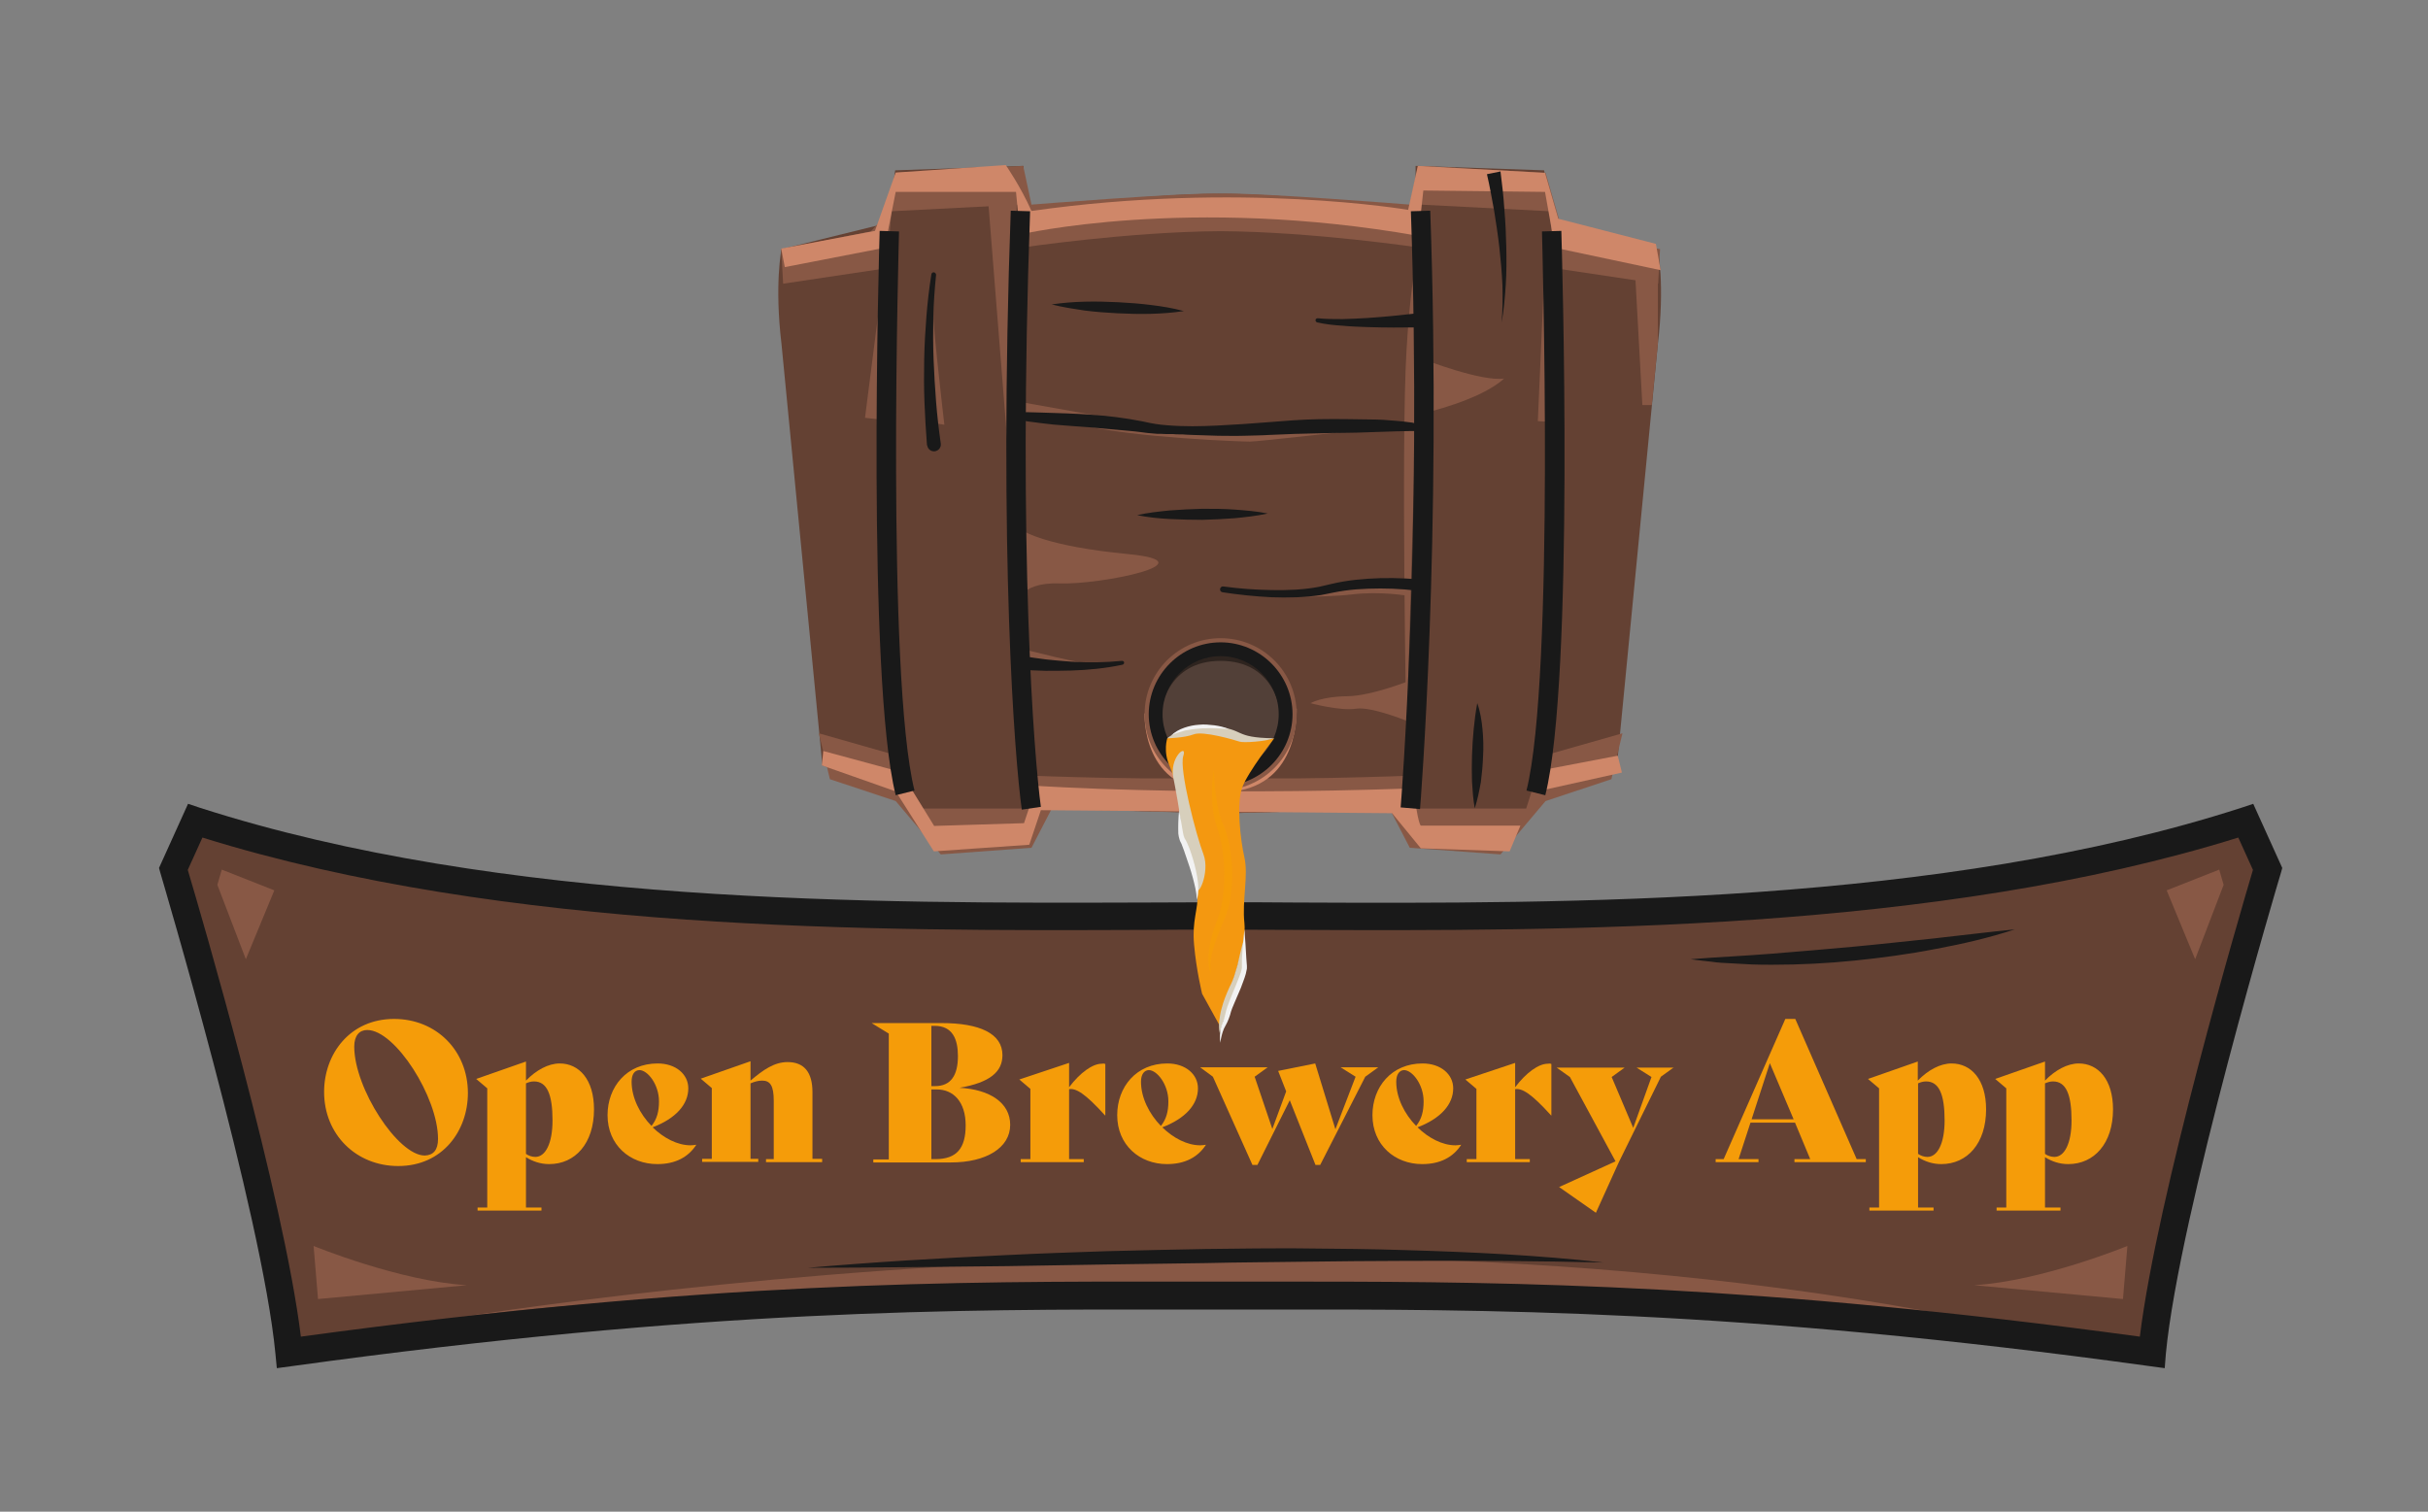 <svg version="1.1" xmlns="http://www.w3.org/2000/svg" xmlns:xlink="http://www.w3.org/1999/xlink" x="0px" y="0px"
	 viewBox="0 0 878 546.7" enable-background="new 0 0 878 546.7" xml:space="preserve">
<rect x="0" y="0" width="878" height="546.7" fill="#808080" stroke="none"/>
<g id="wappen_neu">
	<g id="bg_Kopie">
		<path fill="#644133" d="M441.4,468.5c84,0,176.9-1.6,336.9,20.6c4.9-51.4,41.8-174.9,41.8-174.9s0,0-7.9-17.4
			c-120.3,38.8-271.9,34.4-370.7,34.4s-250.5,4.3-370.7-34.4c-7.9,17.4-7.9,17.4-7.9,17.4s36.9,123.4,41.8,174.9
			C264.5,466.9,357.4,468.5,441.4,468.5z"/>
	</g>
	<g id="shading_Kopie">
		<path fill="#885845" d="M140.3,480.6c0,0,335.2-61.6,607.5,4.4C655.4,475.3,281.1,453,140.3,480.6z"/>
		<polygon fill="#885845" points="99.2,322 80.2,314.5 78.6,320 88.9,346.9 		"/>
		<path fill="#885845" d="M115,469.8l-1.6-19.2c0,0,30.9,12.7,55.4,14.2C115,469.8,115,469.8,115,469.8z"/>
		<polygon fill="#885845" points="783.5,322 802.5,314.5 804.1,320 793.8,346.9 		"/>
		<path fill="#885845" d="M767.7,469.8l1.6-19.2c0,0-30.9,12.7-55.4,14.2C767.7,469.8,767.7,469.8,767.7,469.8z"/>
		<path fill="#191919" d="M292.2,458.5c23.9-2.1,47.9-3.5,71.8-4.6c12-0.6,24-1,36-1.4c12-0.3,24-0.6,36-0.8c6-0.1,12-0.1,18-0.2
			c6,0,12-0.1,18,0c12,0.1,24,0.2,36,0.6c24,0.7,48,1.8,71.9,4.5c-24-0.6-48-0.7-71.9-0.6l-18,0.1l-18,0.2c-12,0.2-24,0.2-35.9,0.5
			c-12,0.1-24,0.4-35.9,0.5l-36,0.6C340.1,458.1,316.2,458.5,292.2,458.5z"/>
		<path fill="#191919" d="M728.6,336.1c-9.4,3.1-19,5.3-28.7,7.1c-9.7,1.9-19.5,3.2-29.3,4.2c-9.8,1-19.7,1.5-29.6,1.5
			c-2.5,0-4.9,0-7.4-0.1l-7.4-0.4l-3.7-0.2c-1.2-0.1-2.5-0.2-3.7-0.4c-2.5-0.3-4.9-0.5-7.4-0.9c9.9-0.8,19.6-1.2,29.4-2
			c9.8-0.8,19.5-1.6,29.2-2.5c9.7-0.9,19.5-2,29.2-3C709,338.3,718.8,337.1,728.6,336.1z"/>
	</g>
	<g id="outline_Kopie_2">
		<path fill="#191919" d="M782.8,494.8l-5.2-0.7c-149.7-20.7-240.4-20.6-320.4-20.5c-10.6,0-20.9,0-31.5,0
			c-80-0.1-170.7-0.2-320.4,20.5l-5.2,0.7l-0.5-5.2C94.8,439.2,58.3,316.9,58,315.7l-0.5-1.8L68,290.7l4.2,1.4
			c109,35.1,243.7,34.6,342,34.3c9.4,0,18.5-0.1,27.2-0.1c8.7,0,17.8,0,27.2,0.1c98.4,0.4,233.1,0.9,342-34.3l4.2-1.4l10.5,23.2
			l-0.5,1.8c-0.4,1.2-36.8,123.5-41.6,173.9L782.8,494.8z M473.5,463.5c75.6,0,163,1.2,300.3,19.9c6.2-50.7,36.3-153.4,40.9-168.8
			l-5.3-11.7c-109.7,34.2-243.1,33.8-340.9,33.4c-9.4,0-18.5-0.1-27.2-0.1c-8.7,0-17.7,0-27.2,0.1c-97.8,0.4-231.2,0.8-340.9-33.4
			l-5.3,11.7c4.6,15.4,34.7,118.1,40.9,168.8c147.4-20.1,237.3-20,316.7-19.9c10.6,0,20.9,0,31.4,0
			C462.6,463.5,468,463.5,473.5,463.5z"/>
	</g>
	<g id="schrift">
		<g>
			<path fill="#F59C09" d="M117.2,394.9c0-13.7,9.3-26.4,25.3-26.4c15.3,0,26.7,11.5,26.7,26.8c0,13.7-9.2,26.4-25.2,26.4
				C128.8,421.7,117.2,410.3,117.2,394.9z M158.4,411.9c0-15.1-15.5-39.4-25.6-39.4c-2.8,0-4.7,2-4.7,6c0,15.1,15.8,39.4,25.5,39.4
				C156.7,417.8,158.4,415.9,158.4,411.9z"/>
			<path fill="#F59C09" d="M214.8,401.2c0,12.3-6.8,19.8-16.2,19.8c-3.2,0-6-1-8.4-2.5v18.2h5.6v1.1h-23.1v-1.1h3.5v-43.1l-4-3.4
				l18-6.3v6.9c3.7-3.8,8.1-6.2,12.2-6.2C209.4,384.6,214.8,390.4,214.8,401.2z M199.8,405.2c0-9.4-2-14.1-6.7-14.1
				c-1.1,0-2,0.3-2.9,0.7v25.5c1,0.7,2.2,1.1,3.4,1.1C197.2,418.4,199.8,413.6,199.8,405.2z"/>
			<path fill="#F59C09" d="M251.8,414c-2.9,4.5-7.6,7-14.1,7c-9.9,0-18-6.9-18-17.7c0-10.2,6.9-18.7,18.1-18.7
				c6.6,0,11.1,3.9,11.1,9c0,5.8-4.5,10.9-12.9,14.1c4,3.9,9,6.5,13.7,6.5C250.4,414.2,251.1,414.1,251.8,414L251.8,414z
				 M228.4,391.2c0,5.8,3,11.7,7.2,16c2-2.5,2.7-5.3,2.7-8.9c0-6.1-4.1-11.3-7.1-11.3C229.4,387.1,228.4,388.6,228.4,391.2z"/>
			<path fill="#F59C09" d="M297.3,419.2v1.1H277v-1.1h2.8v-21.1c0-5.5-1.3-7.3-4.2-7.3c-1.4,0-2.8,0.4-4.2,1v27.3h2.8v1.1h-20.3
				v-1.1h3.5v-25.6l-4-3.4l18-6.3v7c4.6-3.9,8.6-6.7,13.4-6.7c6,0,9,3.7,9,10.9v24.1H297.3z"/>
			<path fill="#F59C09" d="M365.3,406.8c0,8.3-8.7,13.6-21.4,13.6h-28.1v-1.1h5.6v-45.5l-6.2-3.8h25.3c13.8,0,22,3.8,22,11.6
				c0,6-4.5,9.9-15.5,11.8C357.9,394,365.3,398.8,365.3,406.8z M336.8,371v21.8h1.3c5.7,0,8.3-3.8,8.3-10.9c0-6-1.9-10.9-8.4-10.9
				H336.8z M349.2,407c0-8.7-4.6-13-10.4-13h-2v25.2h1.5C346,419.2,349.2,415.2,349.2,407z"/>
			<path fill="#F59C09" d="M399.7,384.8v18.6h-0.1c-7.3-8.1-10.6-9.9-13-9.5v25.3h5.3v1.1h-22.8v-1.1h3.5v-25.4l-4-3.4l18-6v8.8
				c4-5.3,8.5-8.5,11.8-8.5C398.8,384.6,399.2,384.6,399.7,384.8z"/>
			<path fill="#F59C09" d="M436.1,414c-2.9,4.5-7.6,7-14.1,7c-9.9,0-18-6.9-18-17.7c0-10.2,6.9-18.7,18.1-18.7
				c6.6,0,11.1,3.9,11.1,9c0,5.8-4.5,10.9-12.9,14.1c4,3.9,9,6.5,13.7,6.5C434.7,414.2,435.4,414.1,436.1,414L436.1,414z
				 M412.6,391.2c0,5.8,3,11.7,7.2,16c2-2.5,2.7-5.3,2.7-8.9c0-6.1-4.1-11.3-7.1-11.3C413.7,387.1,412.6,388.6,412.6,391.2z"/>
			<path fill="#F59C09" d="M498.4,386l-4.7,3.4l-16.3,31.9h-1.7l-9.3-23.4l-11.7,23.4h-1.8l-14.3-31.9L434,386h24.4l-4.7,3.4
				l6.4,18.9l5-13.6l-2.9-7.4l13.4-2.7l7.3,23.8l7.3-19l-5.4-3.4H498.4z"/>
			<path fill="#F59C09" d="M528.4,414c-2.9,4.5-7.6,7-14.1,7c-9.9,0-18-6.9-18-17.7c0-10.2,6.9-18.7,18.1-18.7
				c6.6,0,11.1,3.9,11.1,9c0,5.8-4.5,10.9-12.9,14.1c4,3.9,9,6.5,13.7,6.5C527,414.2,527.7,414.1,528.4,414L528.4,414z M504.9,391.2
				c0,5.8,3,11.7,7.2,16c2-2.5,2.7-5.3,2.7-8.9c0-6.1-4.1-11.3-7.1-11.3C506,387.1,504.9,388.6,504.9,391.2z"/>
			<path fill="#F59C09" d="M561,384.8v18.6h-0.1c-7.3-8.1-10.6-9.9-13-9.5v25.3h5.3v1.1h-22.8v-1.1h3.5v-25.4l-4-3.4l18-6v8.8
				c4-5.3,8.5-8.5,11.8-8.5C560.2,384.6,560.6,384.6,561,384.8z"/>
			<path fill="#F59C09" d="M605.3,386l-4.7,3.4l-15.2,30.9l-8.3,18.3l-13.3-9.3l20.4-9.3l-16.5-30.5l-4.8-3.4h24.6l-4.7,3.4
				l7.8,18.4l6.6-18.4l-5.4-3.4H605.3z"/>
			<path fill="#F59C09" d="M674.7,419.2v1.1h-25.8v-1.1h5.7l-5.5-13.2H633l-4.3,13.2h7.2v1.1h-15.5v-1.1h2.9l22.3-50.7h3.6
				l22.2,50.7H674.7z M648.6,404.8l-8.6-20.3l-6.6,20.3H648.6z"/>
			<path fill="#F59C09" d="M718.2,401.2c0,12.3-6.8,19.8-16.2,19.8c-3.2,0-6-1-8.4-2.5v18.2h5.6v1.1H676v-1.1h3.5v-43.1l-4-3.4
				l18-6.3v6.9c3.7-3.8,8.1-6.2,12.2-6.2C712.8,384.6,718.2,390.4,718.2,401.2z M703.2,405.2c0-9.4-2-14.1-6.7-14.1
				c-1.1,0-2,0.3-2.9,0.7v25.5c1,0.7,2.2,1.1,3.4,1.1C700.6,418.4,703.2,413.6,703.2,405.2z"/>
			<path fill="#F59C09" d="M764.1,401.2c0,12.3-6.8,19.8-16.2,19.8c-3.2,0-6-1-8.4-2.5v18.2h5.6v1.1h-23.1v-1.1h3.5v-43.1l-4-3.4
				l18-6.3v6.9c3.7-3.8,8.1-6.2,12.2-6.2C758.7,384.6,764.1,390.4,764.1,401.2z M749.1,405.2c0-9.4-2-14.1-6.7-14.1
				c-1,0-2,0.3-2.9,0.7v25.5c1,0.7,2.2,1.1,3.4,1.1C746.5,418.4,749.1,413.6,749.1,405.2z"/>
		</g>
	</g>
</g>
<g id="bierfass">
	<g id="bg-bierfass">
		<path fill="#644133" d="M440.6,294.2l67.6-1.8l1.6,13.2l34.8,1.1c0,0,5.5-6.3,10-19.8l30.1-10l14.8-152.4c2.6-21.6,0-34.3,0-34.3
			L561,80.6l-2.6-19L511.9,60v16.4c0,0-39.3-6.3-71.3-6.3h0.8c-32,0-71.3,6.3-71.3,6.3V60l-46.4,1.6l-2.6,19l-38.5,9.5
			c0,0-2.6,12.7,0,34.3l14.8,152.4l30.1,10c4.5,13.5,10,19.8,10,19.8l34.8-1.1l1.6-13.2l67.6,1.8H440.6z"/>
	</g>
	<g id="shading">
		<path fill="#885845" d="M441.4,294.2l61.1-1.7l7.3,14.1l32.8,2.4l16.3-19.3l23.8-7.9l4-16.6l-28.8,8.2l-6,19h-42.1l1.3-11.9
			c0,0-54.5,2.1-69.7,0.3c-15.2,1.8-69.7-0.3-69.7-0.3l1.3,11.9h-42.1l-6-19l-28.8-8.2l4,16.6l23.8,7.9l16.3,19.3l32.8-2.4l7.3-14.1
			L441.4,294.2z"/>
		<path fill="#885845" d="M441.4,70c13.5-0.4,68.4,4,68.4,4l3-14l46.1,2.5l4.8,16.6l4.2,4.6l32.4,6.4l-0.7,12.5l-37.4-5.6l-1.8-20.6
			L513.7,74v15.6c0,0-38.7-5.8-72.3-6c-33.6,0.2-72.3,6-72.3,6V74l-46.7,2.4l-1.8,20.6l-37.4,5.6l-0.7-12.5l32.4-6.4l4.2-4.6
			l4.8-16.6L370,60l3,14C373,74,427.9,69.6,441.4,70z"/>
		<path fill="#885845" d="M508.6,267c0,0-2-106.4,0-140s5.1-37.4,5.1-37.4L508.6,267z"/>
		<polygon fill="#885845" points="318.3,108 312.8,151.1 319.9,151.9 		"/>
		<polygon fill="#885845" points="556.1,152.3 558.5,97.7 562.4,152.7 		"/>
		<path fill="#885845" d="M494.2,155.2c0,0-39,4.5-42.2,4.5c-3.2,0-41.1-1.3-61.7-6.1c30.1,1.6,30.1,1.6,30.1,1.6H494.2z"/>
		<path fill="#885845" d="M369.4,234.6c0,0,23.1,6.1,28.5,5.9c-29.3,0.2-29.3,0.2-29.3,0.2L369.4,234.6z"/>
		<path fill="#885845" d="M509.2,215.5c0,0-9.9-1.8-20.6-0.5c-10.7,1.3-31.1,0.6-31.1,0.6l25.8-3.1l18.1-1.5l7.7,0.3V215.5z"/>
		<polygon fill="#885845" points="370.2,145.6 411.2,152.9 368.6,150.7 		"/>
		<path fill="#885845" d="M341.5,153.6c0,0-5.1-42.9-4.4-48.6c-0.8,35.3-0.2,47.9-0.2,47.9L341.5,153.6z"/>
	</g>
	<g id="shading3">
		<path fill="#885845" d="M370.2,192.1c0,0,8.2,5.5,37.9,8.3c29.7,2.9-9.7,11.1-24.9,10.6c-15.2-0.6-16.1,8.2-16.1,8.2L370.2,192.1z
			"/>
		<path fill="#885845" d="M514.9,130c0,0,20.8,8.1,29,6.9c-8.6,7.9-29,12.5-29,12.5V130z"/>
		<polygon fill="#CF8769" points="558.8,278.3 585,273.3 586.5,279.4 557.7,285.8 		"/>
		<path fill="#885845" d="M510.7,245.8c0,0-14.4,5.9-23.6,6s-13.2,2.5-13.2,2.5s10.6,2.9,16.5,2c5.9-0.9,20.3,5.2,20.3,5.2V245.8z"
			/>
		<polygon fill="#885845" points="357.3,72.2 365,169.1 367.1,95.7 367.7,72.2 		"/>
		<polygon fill="#885845" points="591.3,99.2 593.9,146.5 597.3,146.5 599.5,124.3 599.5,99.2 		"/>
	</g>
	<g id="shading2">
		<path fill="#CF8769" d="M283.8,96.6l36.1-7l4-20.2h43.5l1.5,15.4c0,0,60.7-14.2,144,0.5c1.8-16.4,1.8-16.4,1.8-16.4l44,0.5
			l3.6,20.2l38.2,8.1l-1.7-9.5l-35.3-9.1l-4.8-16.6L512.7,60l-3.5,15.9c0,0-60.7-10.4-136.2,0.4c-4-9-9.3-16.6-9.3-16.6l-39.8,2.7
			l-7.5,21.1l-33.9,6.4L283.8,96.6z"/>
		<path fill="#CF8769" d="M297.7,271.6l28.1,7.6l12,19.5l32.5-1l4.5-13.5c0,0,56.1,3.8,136.4,0.9c1.5,13.2,2.6,13.5,2.6,13.5h36
			l-3.9,9.3l-32.1-1.1l-10.4-12.7l-127-1.1l-4.2,12.5l-34.5,2.4l-13.8-21.7l-26.7-9.4L297.7,271.6z"/>
		<path fill="#CF8769" d="M413.9,258c0,0-1.4,28.5,27.5,28.5c26.7,0,27.5-24.8,27.5-30.2C455.8,257.2,413.9,258,413.9,258z"/>
	</g>
	<g id="kreis">
		<circle fill="#885845" cx="441.4" cy="258.3" r="27.5"/>
		<circle fill="#524038" cx="441.4" cy="258.3" r="23.5"/>
		<g id="shading0">
			<path fill="#2E241F" d="M420,256.6c0,0,2.1-17.6,21.4-17.6s21.4,17.6,21.4,17.6l-1.3-10.5L451,235.8l-13.6-0.7l-12.4,6.3
				l-5.8,10.4L420,256.6z"/>
		</g>
		<path fill="#191919" d="M441.4,284.3c-14.3,0-26-11.7-26-26c0-14.3,11.7-26,26-26s26,11.7,26,26
			C467.4,272.6,455.7,284.3,441.4,284.3z M441.4,237.3c-11.6,0-21,9.4-21,21c0,11.6,9.4,21,21,21c11.6,0,21-9.4,21-21
			C462.4,246.7,452.9,237.3,441.4,237.3z"/>
	</g>
	<g id="outlines">
		<path fill="#191919" d="M369.5,292.8c-2.6-18.3-8.4-93-4-216.6l7,0.2c-4.4,123.1,1.4,197.2,3.9,215.4L369.5,292.8z"/>
		<path fill="#191919" d="M323.9,287.6c-10.5-42.2-6-197.5-5.8-204.1l7,0.2c0,1.6-4.7,161,5.6,202.2L323.9,287.6z"/>
		<path fill="#191919" d="M513.5,292.6l-7-0.6c0.1-1,7.8-98,3.7-215.6l7-0.2C521.4,194.3,513.6,291.7,513.5,292.6z"/>
		<path fill="#191919" d="M558.8,287.6l-6.8-1.7c10.3-41.2,5.6-200.6,5.6-202.2l7-0.2C564.8,90.1,569.4,245.5,558.8,287.6z"/>
		<path fill="#191919" d="M380.3,110.1c4-0.6,8-0.9,12-1c4-0.1,8,0,12,0.2c4,0.2,7.9,0.5,11.9,1c4,0.5,7.9,1.1,11.9,2.2
			c-4,0.6-8,0.9-12,1c-4,0.1-8,0-12-0.2c-4-0.2-7.9-0.5-11.9-1C388.2,111.7,384.2,111.1,380.3,110.1z"/>
		<path fill="#191919" d="M367.1,149.1c3.1-0.1,6.2,0,9.3,0.1l9.2,0.3c3.1,0.1,6.2,0.3,9.2,0.5c3.1,0.2,6.2,0.5,9.2,0.9
			c3.1,0.4,6.1,0.9,9.2,1.5l2.3,0.5l2.2,0.4c0.7,0.1,1.5,0.2,2.2,0.3l2.2,0.2c6,0.5,12,0.4,18.1,0.1c6.1-0.3,12.2-0.7,18.3-1.2
			c6.1-0.5,12.3-1,18.5-1.1c6.2-0.1,12.4,0,18.6,0.1c3.1,0,6.2,0.2,9.3,0.5c1.5,0.1,3.1,0.3,4.6,0.5c0.8,0.1,1.5,0.1,2.3,0.5
			c0.4,0.2,0.7,0.4,1.1,0.7c0.4,0.3,0.7,0.7,1.1,1.3l0,0.5c-1.6,0.2-3.1,0.2-4.6,0.2l-4.6,0.1l-9.2,0.3c-6.1,0.3-12.2,0.2-18.3,0.4
			c-6.1,0.1-12.1,0.3-18.3,0.6c-3.1,0.2-6.1,0.2-9.2,0.3c-3.1,0.1-6.2,0-9.3,0l-9.3-0.3l-2.3-0.1c-0.8-0.1-1.5-0.1-2.3-0.1
			c-0.8,0-1.5,0-2.3-0.1l-2.3,0l-2.3-0.1l-1.2,0l-1.2-0.1l-2.3-0.2l-2.3-0.3c-3-0.4-6.1-0.6-9.1-0.9c-6.1-0.6-12.2-1.1-18.3-1.5
			c-3.1-0.2-6.1-0.5-9.1-0.9c-1.5-0.2-3-0.4-4.6-0.6c-0.8-0.1-1.5-0.3-2.2-0.8c-0.7-0.4-1.5-1-2.1-1.9L367.1,149.1z"/>
		<path fill="#191919" d="M411.2,186.3c3.9-0.9,7.9-1.3,11.8-1.7c3.9-0.3,7.9-0.5,11.8-0.6c3.9,0,7.9,0,11.8,0.3
			c3.9,0.3,7.9,0.6,11.8,1.4c-3.9,0.9-7.9,1.3-11.8,1.7c-3.9,0.3-7.9,0.5-11.8,0.6c-3.9,0-7.9-0.1-11.8-0.3
			C419,187.5,415.1,187.1,411.2,186.3z"/>
		<path fill="#191919" d="M513.1,118.4c-6.1,0.1-12.2,0.1-18.4-0.1c-3.1-0.1-6.1-0.2-9.2-0.5c-3.1-0.2-6.1-0.5-9.2-1.2
			c-0.4-0.1-0.6-0.5-0.6-0.9c0.1-0.4,0.4-0.6,0.8-0.6l0,0c3,0.3,6,0.3,9,0.3c3-0.1,6-0.2,9-0.4c6-0.4,12.1-1,18.1-1.7l0,0
			c1.4-0.2,2.6,0.8,2.8,2.2s-0.8,2.6-2.2,2.8C513.3,118.4,513.2,118.4,513.1,118.4z"/>
		<path fill="#191919" d="M335.2,160.9c-0.4-5.2-0.7-10.3-0.9-15.5c-0.2-5.2-0.2-10.3-0.1-15.5c0.1-5.2,0.4-10.3,0.8-15.4
			c0.4-5.1,1-10.3,1.8-15.3c0.1-0.5,0.5-0.8,1-0.7c0.4,0.1,0.7,0.5,0.7,0.9l0,0c-0.5,5.1-0.9,10.2-1,15.3
			c-0.1,5.1-0.1,10.2,0.1,15.3c0.2,5.1,0.5,10.2,0.9,15.3c0.4,5.1,1,10.2,1.7,15.1l0,0c0.2,1.4-0.8,2.6-2.1,2.8
			c-1.4,0.2-2.6-0.8-2.8-2.1C335.2,161,335.2,161,335.2,160.9z"/>
		<path fill="#191919" d="M533.3,292.3c-0.6-3.2-0.8-6.4-1-9.6c-0.1-3.2-0.1-6.3,0-9.5c0.1-3.2,0.3-6.3,0.6-9.4
			c0.3-3.1,0.7-6.3,1.3-9.5c1.1,3.1,1.6,6.3,1.9,9.5c0.3,3.2,0.4,6.4,0.2,9.6c-0.1,3.2-0.4,6.4-0.8,9.5
			C534.9,286.1,534.3,289.2,533.3,292.3z"/>
		<path fill="#191919" d="M369.4,237.2c2.9,0.5,6,0.9,9,1.3c3,0.3,6,0.6,9.1,0.8c6.1,0.4,12.2,0.3,18.2-0.3l0,0
			c0.4,0,0.8,0.2,0.8,0.6c0,0.4-0.2,0.7-0.6,0.8c-6.1,1.3-12.3,1.9-18.5,2.1c-3.1,0.1-6.2,0.1-9.3,0.1c-3.1-0.1-6.2-0.2-9.4-0.4
			c-1.4-0.1-2.4-1.3-2.3-2.7s1.3-2.4,2.7-2.3C369.2,237.2,369.2,237.2,369.4,237.2L369.4,237.2z"/>
		<path fill="#191919" d="M542.6,62c0.6,4.6,1.1,9.1,1.4,13.7c0.4,4.6,0.6,9.1,0.7,13.7c0.1,4.6,0.1,9.1-0.2,13.7
			c-0.3,4.6-0.7,9.1-1.5,13.6c0.4-4.5,0.4-9.1,0.3-13.6c-0.2-4.5-0.6-9-1.1-13.5c-0.5-4.5-1.2-9-1.9-13.4c-0.8-4.4-1.6-8.9-2.6-13.2
			L542.6,62z"/>
		<path fill="#191919" d="M512.2,213.6c-5.7-0.7-11.5-0.9-17.3-0.7c-2.9,0.1-5.8,0.3-8.6,0.7c-2.9,0.4-5.5,1-8.6,1.6
			c-6,0.9-12,1-17.9,0.8c-5.9-0.3-11.8-0.9-17.7-1.8c-0.6-0.1-1-0.6-0.9-1.2c0.1-0.6,0.6-1,1.2-0.9l0,0c5.8,0.8,11.6,1.2,17.4,1.3
			c5.8,0.1,11.7-0.1,17.3-1.2c2.7-0.6,5.7-1.4,8.7-1.9c3-0.5,5.9-0.8,8.9-1c6-0.4,11.9-0.3,18,0.2c1.1,0.1,1.9,1.1,1.8,2.2
			c-0.1,1.1-1.1,1.9-2.2,1.8C512.3,213.6,512.3,213.6,512.2,213.6L512.2,213.6z"/>
	</g>
</g>
<g id="liquid">
	<g id="main">
		<path fill="#F49810" d="M422.1,267c0,0,9.5-3.6,14.4-3.4s8.7,2.1,14.4,3.4c5.7,1.3,9.9,0,9.9,0s-9.5,12.1-11.6,17.8
			c-2.1,5.7-0.7,18.7,0.8,25.3s-0.9,15.6,0,23.7s-5.3,23.2-5.9,27.4c-0.7,4.2-3,9.8-3,9.8l-6.4-11.6c0,0-2.1-8.6-2.9-17.7
			c-0.8-9.1,1.5-12.4,1.3-19c-0.1-6.6-5.1-16.7-4.7-22c0.4-5.3-3.2-18.2-5.4-23.6C420.5,271.8,422.1,267,422.1,267z"/>
	</g>
	<g id="highlights">
		<path fill="#D7CFBC" d="M422.1,267c0,0,5.4-5,16.9-4.2c11.5,0.8,6.5,4,21.7,4.2c-3.3,1.2-11.1,1.7-12.5,1.2
			c-1.5-0.5-13.2-4-16.6-2.6C428.2,266.9,422.1,267,422.1,267z"/>
		<path fill="#D7CFBC" d="M424.4,281.8c0,0,2.9,14.3,2.7,18.5s5.5,16.1,5.6,20.6c0.1,4.5,5-5.2,2.5-11.9c-2.6-6.7-8.9-30.9-7.3-35.6
			C429.5,268.6,422.5,274,424.4,281.8z"/>
		<path fill="#D7CFBC" d="M449.5,340.8c0.5,2.9,0.5,5.8,0.2,8.7c-0.1,1.4-0.4,2.9-0.8,4.3c-0.2,0.7-0.4,1.4-0.7,2.2l-0.4,1.1l-0.4,1
			c-1.2,2.5-2.4,5.1-3.5,7.6c-1.1,2.6-2.2,5.1-2.8,7.9c-0.4-1.4-0.3-2.9-0.2-4.4c0.2-1.5,0.4-2.9,0.8-4.3c0.7-2.8,1.8-5.5,3-8.1
			l0.5-1l0.4-0.9c0.2-0.6,0.5-1.2,0.7-1.9c0.4-1.3,0.8-2.6,1.2-4C448.1,346.4,448.7,343.6,449.5,340.8z"/>
		<path fill="#F59C09" d="M439,278.3c0.1,3.2,0.2,6.3,0.7,9.4c0.4,3.1,1,6.2,2,9c0.3,0.7,0.5,1.4,0.9,2.1c0.3,0.8,0.6,1.5,0.8,2.3
			c0.5,1.6,0.9,3.1,1.2,4.7c0.6,3.2,0.9,6.4,1,9.6c0,3.2-0.2,6.5-0.7,9.7c-0.2,0.8-0.3,1.6-0.5,2.4c-0.2,0.8-0.4,1.6-0.7,2.4
			c-0.5,1.6-1.2,3.1-1.8,4.5c-1.2,2.9-2.4,5.8-3.2,8.8c-0.8,3-1.4,6.1-0.7,9.2c-0.7-1.4-1-3.1-1-4.7c-0.1-1.6,0.1-3.2,0.3-4.8
			c0.5-3.2,1.4-6.3,2.5-9.3c0.3-0.7,0.6-1.5,0.8-2.2c0.2-0.7,0.5-1.4,0.7-2.2c0.2-0.7,0.4-1.5,0.5-2.2c0.2-0.7,0.3-1.5,0.4-2.3
			c0.4-3,0.6-6.1,0.5-9.2c0-3.1-0.3-6.2-0.8-9.2c-0.3-1.5-0.5-3-1-4.5c-0.2-0.7-0.4-1.5-0.7-2.2c-0.2-0.7-0.5-1.6-0.7-2.3
			c-0.9-3.2-1.2-6.4-1.2-9.6C438.2,284.6,438.4,281.4,439,278.3z"/>
		<path fill="#F2F2F2" d="M426.4,293c0.5,2.7,0.9,5.5,1.4,8.2c0.1,0.6,0.3,1.4,0.5,1.8c0,0,0.1,0.3,0.2,0.4c0.1,0.2,0.2,0.3,0.3,0.5
			c0.2,0.3,0.3,0.6,0.5,1c0.6,1.3,1.1,2.6,1.5,3.9c0.9,2.7,1.6,5.4,2.1,8.2c0.5,2.8,0.7,5.7-0.1,8.4c-0.1-2.8-0.8-5.4-1.5-8.1
			c-0.7-2.6-1.6-5.2-2.5-7.8c-0.4-1.3-0.9-2.6-1.4-3.9c-0.1-0.3-0.2-0.6-0.4-0.9c-0.1-0.1-0.1-0.3-0.2-0.4l-0.2-0.5
			c-0.3-0.9-0.4-1.6-0.5-2.3C426,298.6,426.1,295.8,426.4,293z"/>
		<path fill="#F2F2F2" d="M450,336.1c0.3,3.6,0.5,7.1,0.7,10.6l0.2,2.6c0,0.2,0,0.4,0,0.7c0,0.3,0,0.5-0.1,0.8
			c-0.1,0.5-0.2,1-0.3,1.4c-0.5,1.8-1.2,3.4-1.8,5.1c-0.7,1.7-1.4,3.3-2.1,4.9c-0.7,1.6-1.4,3.2-1.8,4.9c-0.3,0.9-0.6,1.8-1,2.6
			c-0.4,0.8-0.8,1.5-1.2,2.3c-0.7,1.6-1,3.3-1.4,5.1c-0.1-1.8-0.1-3.6,0.3-5.4c0.2-0.9,0.6-1.8,0.9-2.6c0.3-0.8,0.5-1.6,0.7-2.4
			c0.4-1.8,1-3.5,1.7-5.2c0.7-1.7,1.3-3.3,2-4.9c0.7-1.6,1.3-3.3,1.9-4.9c0.1-0.4,0.2-0.8,0.3-1.2c0-0.2,0.1-0.4,0.1-0.5
			c0-0.1,0-0.4,0-0.6c0-0.9,0-1.8,0-2.7C449.3,343.2,449.6,339.7,450,336.1z"/>
		<path fill="#F2F2F2" d="M423.5,266c1.3-1.3,3-2.2,4.7-2.8c1.7-0.6,3.6-1,5.4-1.1c1.8-0.2,3.7,0,5.5,0.2c0.9,0.1,1.8,0.3,2.7,0.5
			c0.9,0.3,1.8,0.5,2.6,0.8c-0.9,0-1.8-0.1-2.7-0.1l-2.7-0.1c-0.9,0-1.8-0.1-2.7,0l-1.3,0l-1.3,0.1c-1.8,0.1-3.5,0.4-5.2,0.7
			C426.8,264.7,425.1,265.2,423.5,266z"/>
	</g>
</g>
<g id="helpers">
</g>
</svg>